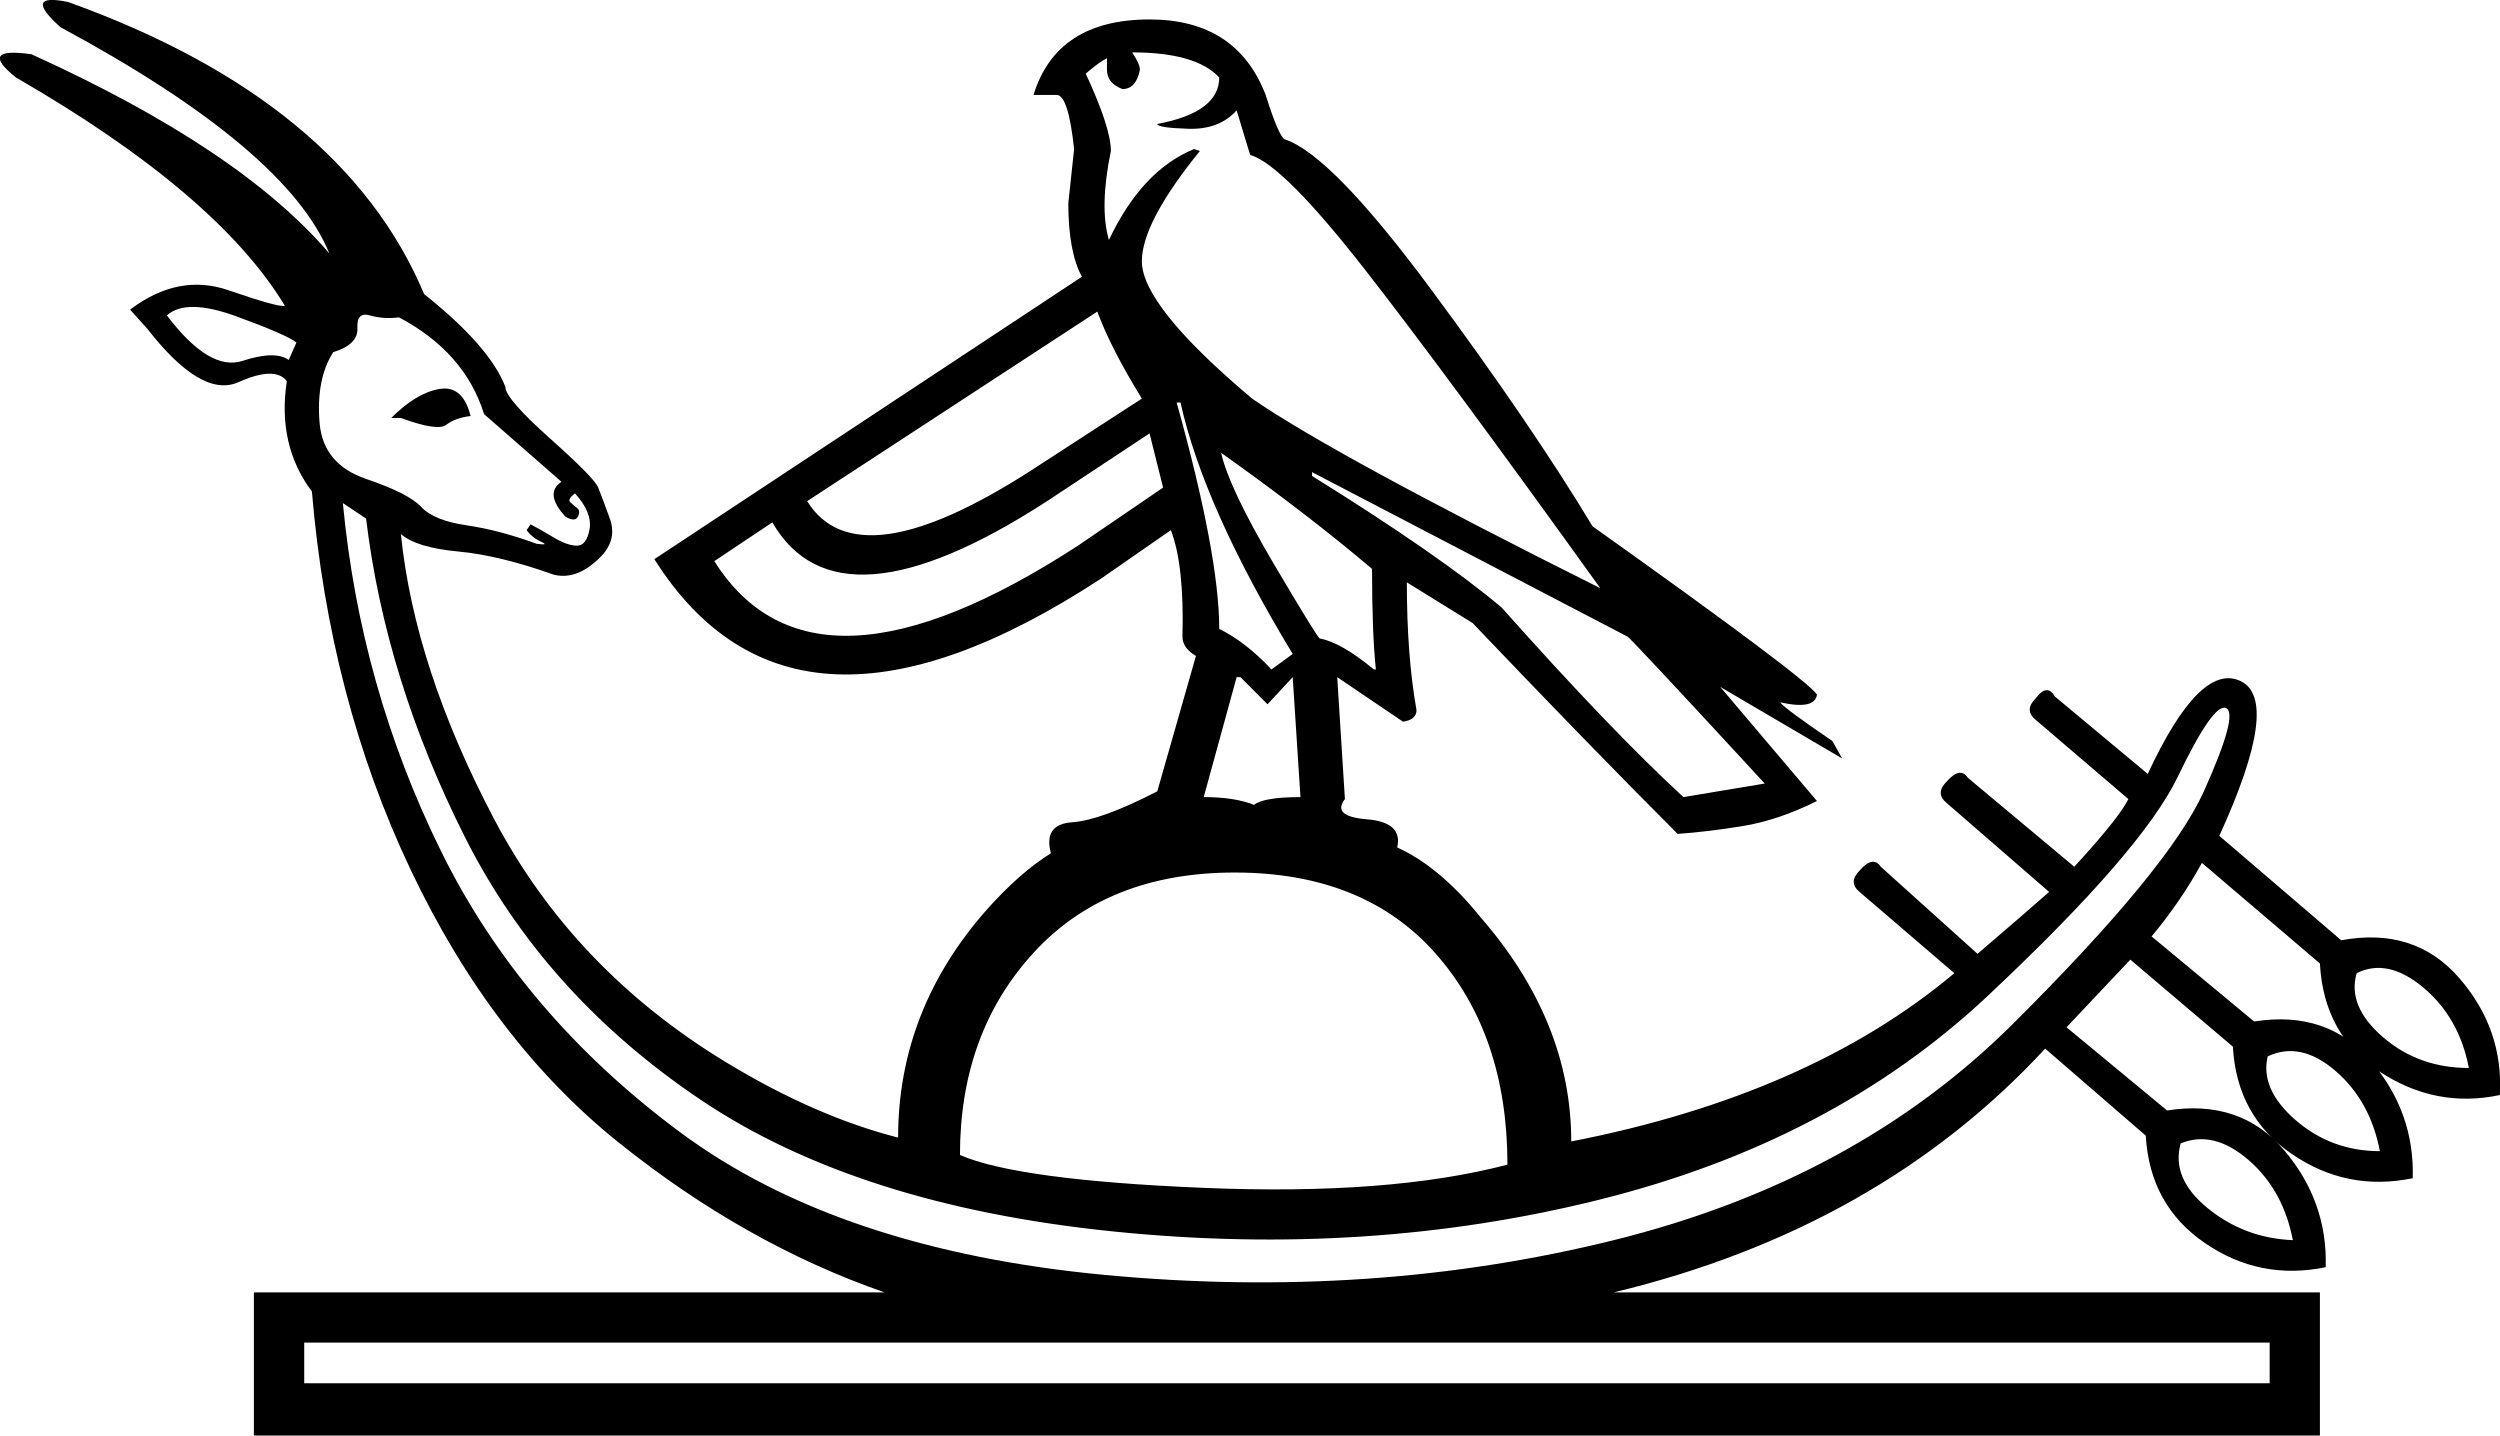 <?xml version='1.0' encoding ='UTF-8' standalone='yes'?>
<svg width='30.595' height='17.568' xmlns='http://www.w3.org/2000/svg' xmlns:xlink='http://www.w3.org/1999/xlink' xmlns:inkscape='http://www.inkscape.org/namespaces/inkscape'>
<path style='fill:#000000; stroke:none' d=' M 5.759 5.091  Q 5.569 5.115 5.463 5.198  Q 5.356 5.281 4.906 5.115  L 4.788 5.115  Q 5.096 4.807 5.38 4.76  Q 5.664 4.713 5.759 5.091  Z  M 3.628 4.192  Q 3.51 4.097 2.894 3.872  Q 2.279 3.647 2.042 3.86  Q 2.563 4.547 2.965 4.417  Q 3.368 4.286 3.533 4.405  L 3.628 4.192  Z  M 7.037 6.038  Q 6.942 6.109 6.978 6.145  Q 7.013 6.18 7.061 6.216  Q 7.108 6.251 7.073 6.322  Q 7.037 6.393 6.919 6.322  Q 6.658 6.038 6.871 5.896  L 5.924 5.068  Q 5.688 4.31 4.883 3.884  Q 4.693 3.908 4.528 3.86  Q 4.362 3.813 4.374 4.014  Q 4.386 4.215 4.078 4.31  Q 3.865 4.642 3.912 5.186  Q 3.959 5.683 4.48 5.861  Q 5.001 6.038 5.155 6.204  Q 5.309 6.37 5.711 6.429  Q 6.114 6.488 6.564 6.654  Q 6.729 6.678 6.623 6.63  Q 6.516 6.583 6.445 6.488  L 6.493 6.417  Q 6.587 6.464 6.765 6.571  Q 6.942 6.678 7.061 6.678  Q 7.179 6.678 7.215 6.476  Q 7.25 6.275 7.037 6.038  Z  M 4.48 6.346  L 4.196 6.157  Q 4.409 8.406 5.392 10.406  Q 6.374 12.407 8.316 13.851  Q 10.257 15.295 13.524 15.603  Q 16.791 15.91 19.75 15.177  Q 22.709 14.443 24.627 12.537  Q 26.545 10.631 26.971 9.684  Q 27.397 8.737 27.243 8.666  Q 27.089 8.595 26.651 9.507  Q 26.213 10.418 24.319 12.194  Q 22.425 13.969 19.584 14.679  Q 16.743 15.39 13.618 15.07  Q 10.494 14.75 8.576 13.46  Q 6.658 12.17 5.688 10.241  Q 4.717 8.311 4.48 6.346  Z  M 13.855 0.641  L 13.855 0.641  Q 13.95 0.783 13.95 0.854  Q 13.903 1.09 13.737 1.09  Q 13.547 1.019 13.547 0.854  L 13.547 0.712  Q 13.453 0.759 13.287 0.901  Q 13.595 1.564 13.595 1.848  Q 13.453 2.535 13.571 2.937  Q 13.974 2.085 14.613 1.824  L 14.684 1.848  Q 13.974 2.724 13.974 3.197  Q 13.974 3.742 15.323 4.878  Q 16.317 5.565 19.584 7.198  Q 17.714 4.594 16.708 3.304  Q 15.702 2.014 15.299 1.895  L 15.134 1.351  Q 14.921 1.588 14.542 1.576  Q 14.163 1.564 14.163 1.517  Q 14.921 1.375 14.921 0.948  Q 14.636 0.641 13.855 0.641  Z  M 14.4 4.926  Q 14.921 6.796 14.921 7.696  Q 15.252 7.861 15.56 8.193  L 15.82 8.003  Q 14.731 6.204 14.447 4.926  L 14.4 4.926  Z  M 14.944 5.541  Q 15.039 5.967 15.583 6.891  Q 16.128 7.814 16.152 7.814  Q 16.412 7.861 16.814 8.193  L 16.838 8.193  Q 16.791 7.743 16.791 6.962  Q 16.01 6.299 14.944 5.541  Z  M 16.057 5.778  L 16.057 5.825  Q 17.619 6.796 18.377 7.435  Q 19.726 8.95 20.602 9.755  L 21.597 9.589  Q 19.939 7.79 19.916 7.79  L 16.057 5.778  Z  M 15.134 8.287  L 14.731 9.755  Q 15.11 9.755 15.347 9.85  Q 15.465 9.755 15.915 9.755  L 15.82 8.287  L 15.512 8.619  L 15.181 8.287  L 15.134 8.287  Z  M 11.748 14.135  Q 12.458 14.443 14.731 14.537  Q 17.004 14.632 18.448 14.253  Q 18.448 12.667 17.572 11.673  Q 16.696 10.678 15.11 10.678  Q 13.547 10.678 12.648 11.661  Q 11.748 12.643 11.748 14.135  Z  M 27.776 16.928  L 27.776 16.431  L 3.723 16.431  L 3.723 16.928  L 27.776 16.928  Z  M 26.687 13.993  Q 26.568 14.419 27.018 14.786  Q 27.468 15.153 28.06 15.177  Q 27.941 14.561 27.515 14.194  Q 27.089 13.827 26.687 13.993  Z  M 27.752 12.928  Q 27.657 13.33 28.095 13.709  Q 28.533 14.088 29.125 14.088  Q 29.007 13.472 28.581 13.105  Q 28.154 12.738 27.752 12.928  Z  M 28.841 11.91  Q 28.723 12.312 29.161 12.691  Q 29.598 13.07 30.214 13.07  Q 30.096 12.454 29.658 12.087  Q 29.22 11.72 28.841 11.91  Z  M 14.234 5.967  Q 14.139 5.589 14.068 5.304  L 12.814 6.133  Q 10.257 7.79 9.452 6.393  L 8.742 6.867  Q 9.949 8.785 13.192 6.678  L 14.234 5.967  Z  M 14.329 6.488  L 13.476 7.08  Q 9.712 9.542 8.008 6.843  L 13.24 3.387  Q 13.074 3.079 13.074 2.487  L 13.145 1.824  Q 13.074 1.162 12.932 1.162  L 12.648 1.162  Q 12.932 0.238 14.068 0.238  Q 15.134 0.238 15.489 1.162  Q 15.654 1.682 15.725 1.706  Q 16.294 1.895 17.513 3.541  Q 18.732 5.186 19.49 6.441  Q 22.117 8.311 22.236 8.5  Q 22.212 8.69 21.786 8.595  Q 21.833 8.666 22.425 9.069  L 22.544 9.282  L 21.052 8.406  L 22.236 9.803  Q 21.762 10.039 21.324 10.11  Q 20.886 10.181 20.531 10.205  Q 19.466 9.14 18.022 7.625  L 17.217 7.127  Q 17.217 8.027 17.335 8.69  Q 17.335 8.808 17.17 8.832  L 16.365 8.287  L 16.459 9.779  Q 16.294 9.992 16.732 10.027  Q 17.17 10.063 17.099 10.371  Q 17.619 10.607 18.117 11.223  Q 19.229 12.501 19.229 13.969  Q 22.141 13.401 23.917 11.91  L 22.757 10.915  Q 22.615 10.797 22.757 10.655  Q 22.922 10.465 23.017 10.607  L 24.201 11.673  Q 24.864 11.105 25.077 10.915  L 23.822 9.826  Q 23.68 9.708 23.822 9.566  Q 23.988 9.376 24.082 9.518  L 25.385 10.607  Q 25.929 10.016 26.047 9.779  L 24.911 8.808  Q 24.769 8.69 24.911 8.548  Q 25.053 8.358 25.148 8.524  L 26.284 9.471  Q 26.923 8.098 27.42 8.335  Q 27.918 8.571 27.16 10.229  L 28.652 11.507  Q 29.551 11.341 30.096 11.969  Q 30.64 12.596 30.593 13.401  Q 29.812 13.567 29.125 13.117  Q 28.438 12.667 28.391 11.791  L 26.947 10.56  Q 26.687 11.034 26.331 11.46  L 27.586 12.501  Q 28.486 12.359 29.018 12.987  Q 29.551 13.614 29.527 14.419  Q 28.723 14.585 28.048 14.123  Q 27.373 13.661 27.326 12.809  L 26.071 11.744  L 25.29 12.572  L 26.521 13.59  Q 27.42 13.448 27.953 14.076  Q 28.486 14.703 28.462 15.508  Q 27.657 15.674 26.983 15.212  Q 26.308 14.75 26.26 13.898  L 25.029 12.833  Q 22.993 15.035 19.75 15.816  L 28.391 15.816  L 28.391 17.568  L 3.107 17.568  L 3.107 15.816  L 10.825 15.816  Q 9.12 15.224 7.57 13.981  Q 6.019 12.738 5.025 10.643  Q 4.031 8.548 3.817 6.015  Q 3.391 5.447 3.51 4.665  Q 3.368 4.476 2.918 4.677  Q 2.468 4.878 1.805 4.026  L 1.592 3.789  Q 2.184 3.34 2.799 3.553  Q 3.415 3.766 3.486 3.742  Q 2.657 2.369 0.195 0.948  Q -0.278 0.57 0.385 0.664  Q 2.942 1.824 4.031 3.103  Q 3.51 1.824 0.74 0.333  Q 0.266 -0.093 0.835 0.025  Q 4.196 1.233 5.191 3.6  Q 5.995 4.239 6.185 4.736  Q 6.185 4.878 6.729 5.364  Q 7.274 5.849 7.321 5.967  Q 7.369 6.086 7.463 6.346  Q 7.558 6.607 7.345 6.82  Q 7.061 7.104 6.777 7.033  Q 6.114 6.796 5.605 6.749  Q 5.096 6.701 4.906 6.536  Q 5.072 8.169 6.043 10.016  Q 7.013 11.862 8.884 12.999  Q 9.973 13.661 10.991 13.922  Q 10.991 12.359 12.08 11.128  Q 12.482 10.678 12.861 10.442  Q 12.766 10.087 13.121 10.063  Q 13.476 10.039 14.163 9.684  L 14.636 8.027  Q 14.471 7.932 14.471 7.79  Q 14.494 6.914 14.329 6.488  Z  M 13.974 4.878  Q 13.595 4.263 13.429 3.813  L 9.878 6.133  Q 10.494 7.127 12.624 5.754  L 13.974 4.878  Z '/></svg>
